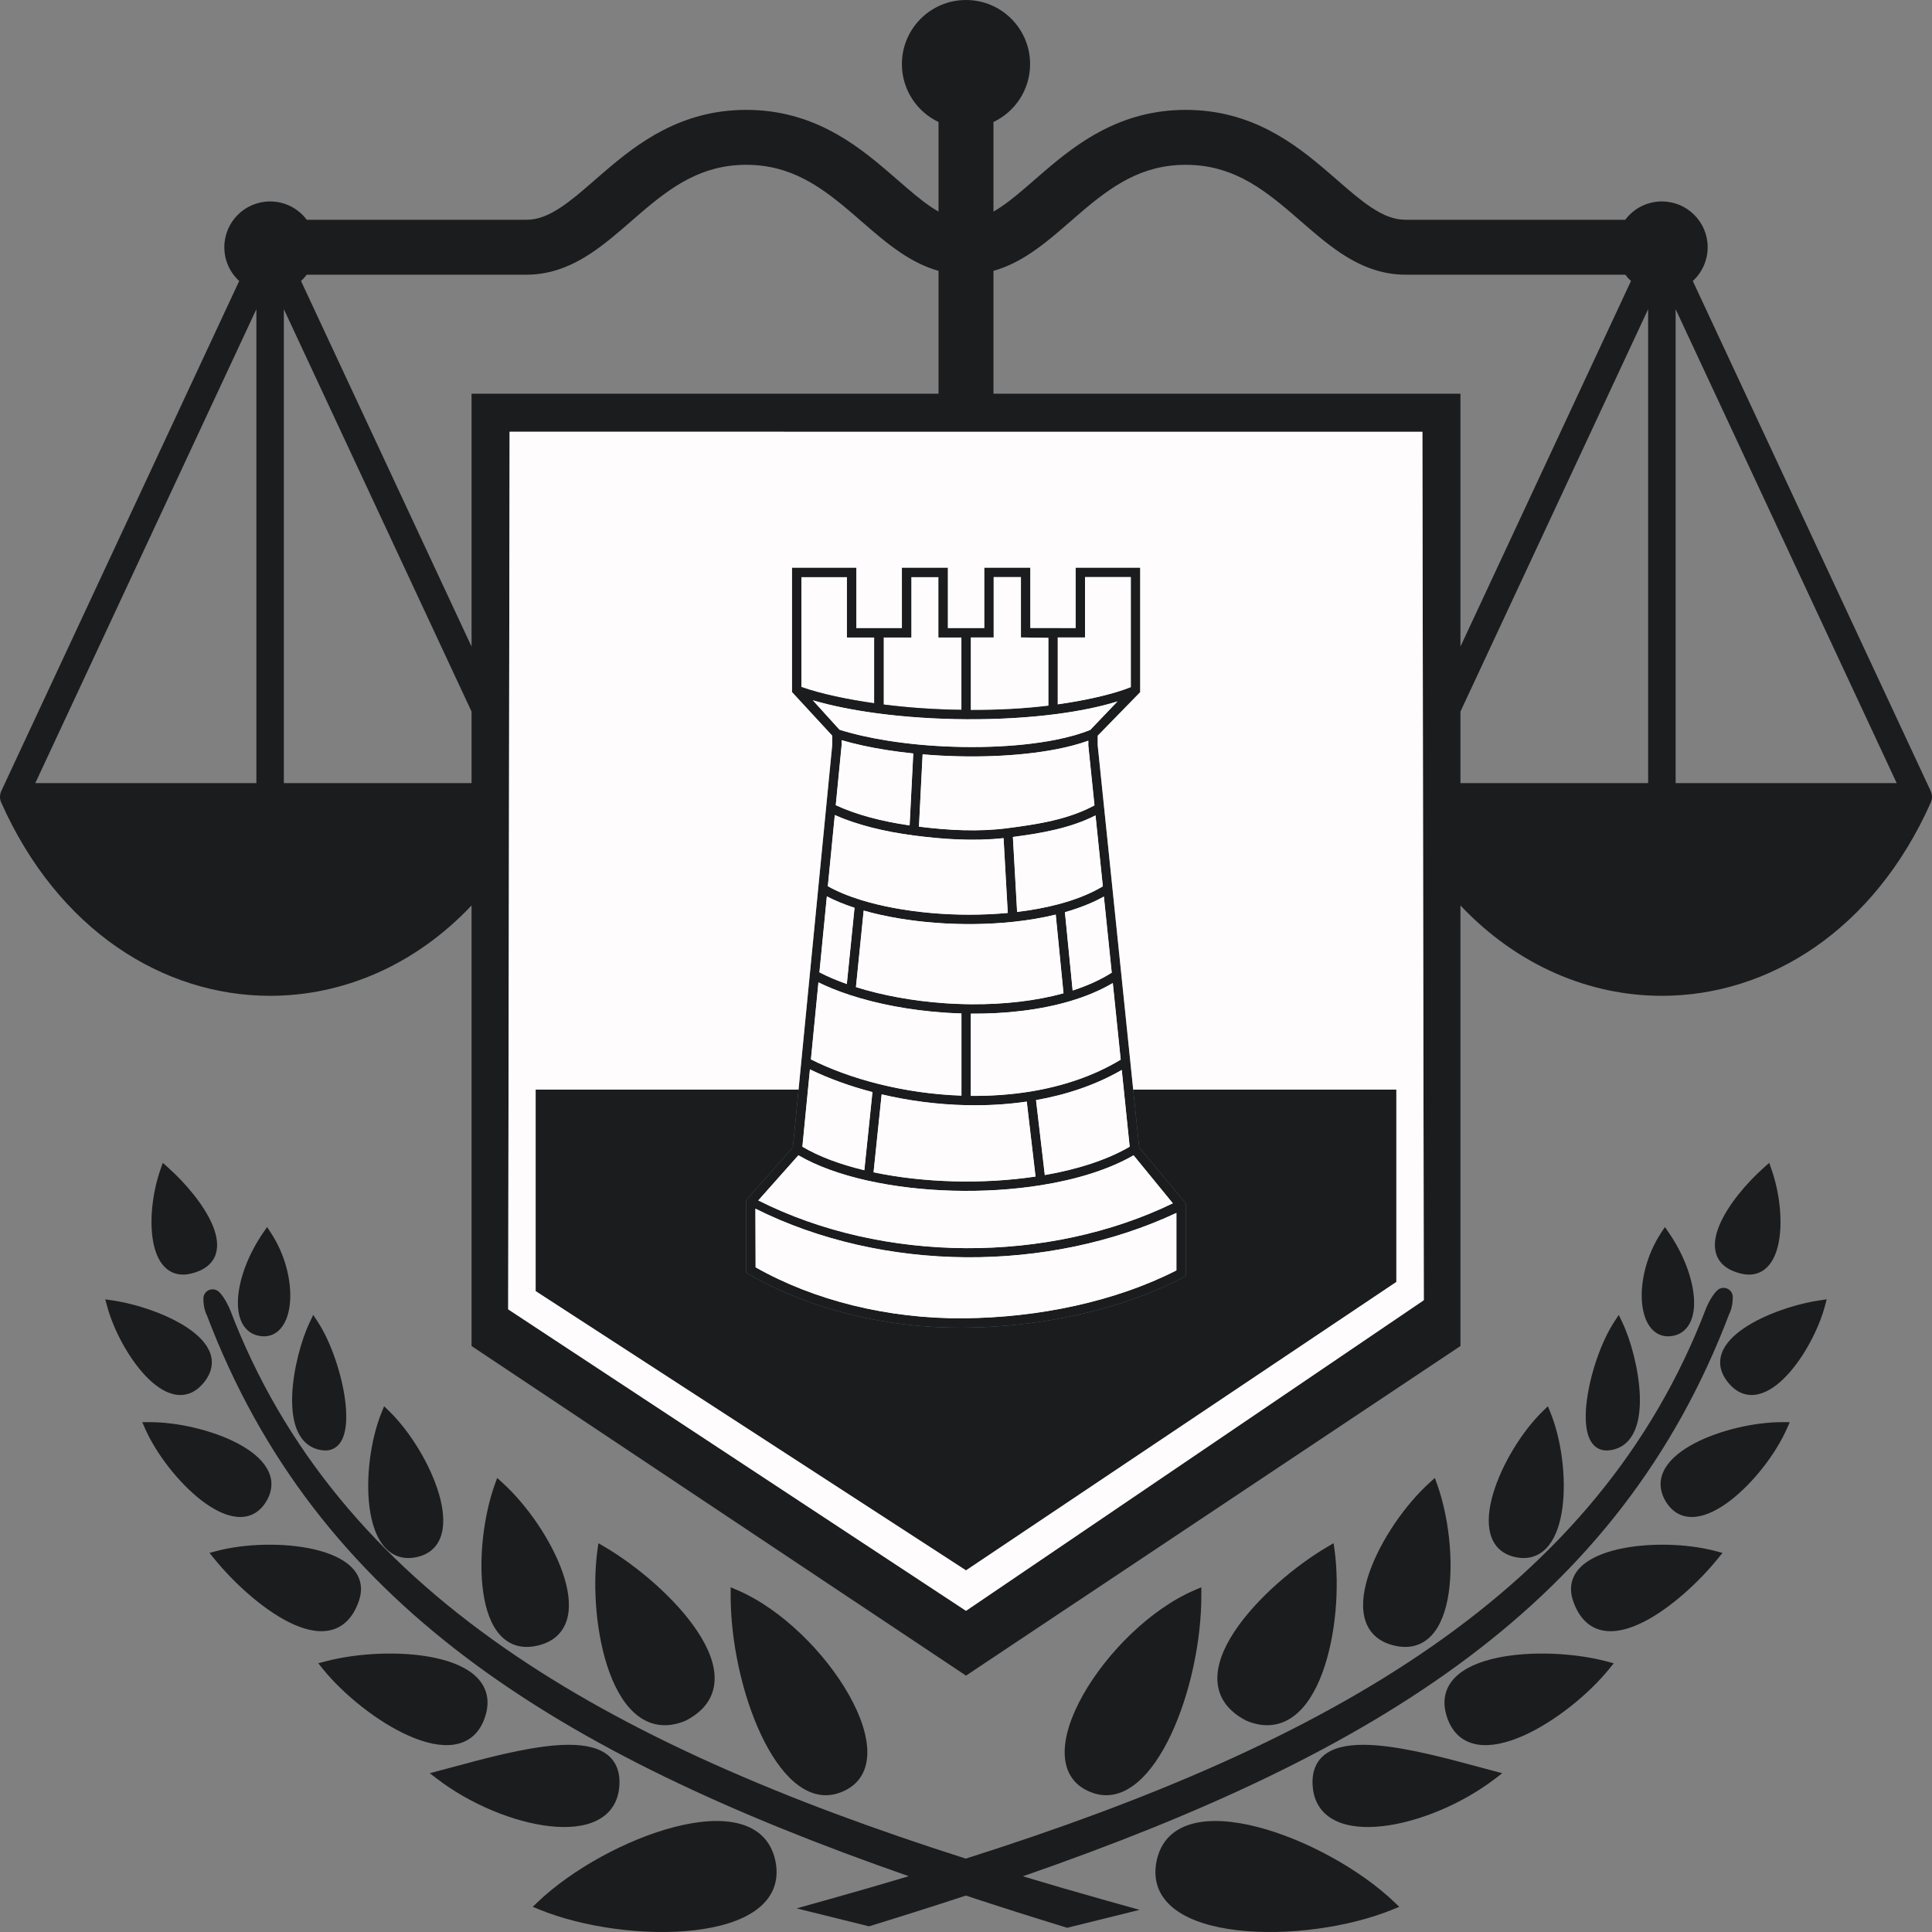 <svg width="134" height="134" viewBox="0 0 134 134" fill="none" xmlns="http://www.w3.org/2000/svg">
<rect x="0" y="0" width="134" height="134" fill="#808080" stroke="none"/>
<path fill-rule="evenodd" clip-rule="evenodd" d="M118.441 17.147C118.441 15.393 117.019 13.972 115.265 13.972C114.227 13.972 113.304 14.47 112.725 15.242H97.483C96.725 15.242 95.981 14.967 95.087 14.371C94.343 13.875 93.631 13.257 92.78 12.517C92.55 12.317 92.309 12.108 92.055 11.89C89.775 9.936 86.78 7.621 82.242 7.621C77.704 7.621 74.708 9.936 72.428 11.89C72.174 12.108 71.933 12.317 71.703 12.517C70.852 13.257 70.14 13.875 69.396 14.371C69.228 14.483 69.064 14.584 68.905 14.674V8.463C70.407 7.75 71.445 6.219 71.445 4.446C71.445 1.99 69.455 0 67 0C64.545 0 62.554 1.99 62.554 4.446C62.554 6.219 63.593 7.75 65.095 8.463V14.674C64.936 14.585 64.772 14.483 64.603 14.371C63.859 13.875 63.148 13.257 62.297 12.517C62.066 12.317 61.826 12.108 61.572 11.89C59.291 9.936 56.296 7.621 51.758 7.621C47.22 7.621 44.225 9.936 41.945 11.89C41.691 12.107 41.451 12.316 41.221 12.515L41.22 12.517L41.22 12.517C40.369 13.257 39.657 13.875 38.913 14.371C38.019 14.967 37.275 15.242 36.517 15.242H21.275C20.696 14.47 19.773 13.972 18.735 13.972C16.981 13.972 15.559 15.393 15.559 17.147C15.559 18.074 15.957 18.909 16.591 19.489L0.089 54.866C-0.027 55.116 -0.03 55.404 0.082 55.656C4.027 64.524 11.33 69.068 18.735 69.068C23.783 69.068 28.784 66.956 32.706 62.801V93.357L67 116.219L101.294 93.357V62.801C105.216 66.956 110.217 69.068 115.265 69.068C122.67 69.068 129.973 64.524 133.918 55.656C134.03 55.404 134.027 55.116 133.911 54.866L117.409 19.489C118.043 18.909 118.441 18.074 118.441 17.147ZM36.517 19.052C38.298 19.052 39.777 18.374 41.026 17.541C41.994 16.896 42.944 16.069 43.816 15.31L43.817 15.31C44.024 15.129 44.227 14.953 44.425 14.783C46.59 12.927 48.675 11.431 51.758 11.431C54.841 11.431 56.926 12.927 59.092 14.783C59.29 14.953 59.493 15.129 59.7 15.31C60.572 16.069 61.522 16.896 62.49 17.541C63.264 18.058 64.127 18.514 65.095 18.787V27.308H32.706V44.846L20.878 19.489C21.024 19.356 21.157 19.21 21.275 19.052H36.517ZM92.973 17.541C94.222 18.374 95.702 19.052 97.483 19.052H112.725C112.843 19.21 112.976 19.356 113.122 19.489L101.294 44.846V27.308H68.905V18.787C69.873 18.514 70.736 18.058 71.51 17.541C72.478 16.896 73.427 16.069 74.3 15.31C74.507 15.129 74.71 14.953 74.908 14.783C77.073 12.927 79.159 11.431 82.242 11.431C85.324 11.431 87.41 12.927 89.575 14.783C89.773 14.953 89.976 15.129 90.184 15.31C91.056 16.069 92.006 16.896 92.973 17.541ZM116.218 54.316V21.443L131.552 54.316H116.218ZM19.687 54.316V21.443L32.706 49.353V54.316H19.687ZM17.782 21.443V54.316H2.448L17.782 21.443ZM67 111.724L98.753 90.179L98.656 29.947L35.344 29.946L35.246 90.814L67 111.724ZM114.313 54.316V21.443L101.294 49.353V54.316H114.313Z" fill="#1B1C1E"/>
<path d="M73.364 48.852V44.212H75.256V40.026H78.431V47.658C77.142 48.173 75.22 48.589 73.364 48.852Z" fill="#FEFCFD"/>
<path d="M77.507 48.65L75.622 50.622C74.942 50.902 74.118 51.134 73.188 51.317C70.495 51.847 66.984 51.95 63.714 51.641C62.99 51.572 62.279 51.484 61.592 51.375C60.369 51.182 59.226 50.927 58.226 50.612L56.376 48.571C57.689 48.955 59.203 49.256 60.822 49.472C62.78 49.734 64.898 49.873 67.007 49.886C69.169 49.9 71.325 49.78 73.292 49.522C74.837 49.319 76.273 49.031 77.507 48.65Z" fill="#FEFCFD"/>
<path d="M63.736 57.336L63.99 52.319C67.21 52.595 70.639 52.482 73.312 51.956C74.107 51.8 74.841 51.606 75.485 51.372V51.714L75.912 55.858C74.084 56.849 71.978 57.169 69.869 57.443C67.856 57.704 65.775 57.589 63.736 57.336Z" fill="#FEFCFD"/>
<path d="M63.09 57.25C61.131 56.969 59.341 56.491 57.966 55.844L58.37 51.713V51.336C59.321 51.615 60.378 51.843 61.491 52.018C62.094 52.113 62.714 52.193 63.344 52.258L63.09 57.25Z" fill="#FEFCFD"/>
<path d="M59.715 62.421C58.835 62.149 58.057 61.828 57.416 61.466L57.899 56.529C59.406 57.202 61.315 57.677 63.355 57.943C65.399 58.21 67.525 58.356 69.606 58.13L69.898 63.32C66.393 63.649 62.558 63.3 59.715 62.421Z" fill="#FEFCFD"/>
<path d="M70.251 58.049C72.175 57.794 74.186 57.467 75.984 56.555L76.491 61.473C75.64 61.988 74.597 62.4 73.427 62.711C72.526 62.951 71.554 63.13 70.544 63.251L70.251 58.049Z" fill="#FEFCFD"/>
<path d="M59.366 68.463L59.902 63.155C62.88 64.004 66.763 64.308 70.273 63.936C71.296 63.828 72.291 63.662 73.225 63.434L73.763 68.891C71.836 69.426 69.636 69.667 67.411 69.654C67.278 69.653 67.145 69.651 67.012 69.648L66.945 69.647C66.54 69.638 66.134 69.621 65.729 69.596C65.709 69.594 65.689 69.593 65.669 69.592C65.621 69.589 65.574 69.586 65.527 69.582C63.337 69.43 61.203 69.042 59.366 68.463Z" fill="#FEFCFD"/>
<path d="M73.86 63.267C74.854 62.985 75.771 62.626 76.564 62.182L77.109 67.462C76.321 67.964 75.405 68.375 74.396 68.701L73.86 63.267Z" fill="#FEFCFD"/>
<path d="M58.735 68.252C58.045 68.008 57.406 67.737 56.833 67.44L57.348 62.169C57.917 62.467 58.565 62.732 59.27 62.962L58.735 68.252Z" fill="#FEFCFD"/>
<path d="M60.943 75.183C59.216 74.751 57.616 74.167 56.243 73.477L56.765 68.134C57.419 68.457 58.142 68.746 58.916 69.001C60.865 69.644 63.147 70.07 65.482 70.231C65.551 70.236 65.62 70.241 65.689 70.245C66.02 70.266 66.353 70.281 66.685 70.291V75.992C64.711 75.923 62.758 75.637 60.943 75.183Z" fill="#FEFCFD"/>
<path d="M74.204 69.441C75.291 69.12 76.299 68.703 77.183 68.18L77.731 73.496C75.86 74.63 73.706 75.344 71.447 75.71C70.098 75.928 68.714 76.022 67.334 76.007V70.304C69.731 70.324 72.121 70.056 74.204 69.441Z" fill="#FEFCFD"/>
<path d="M60.587 81.308L61.149 75.902C63.008 76.341 64.997 76.607 67.002 76.652C68.41 76.684 69.828 76.607 71.215 76.404L71.824 81.604C68.149 82.154 64.031 82.035 60.587 81.308Z" fill="#FEFCFD"/>
<path d="M59.95 81.165C58.276 80.764 56.8 80.216 55.651 79.534L56.175 74.169C57.47 74.799 58.94 75.334 60.513 75.744L59.95 81.165Z" fill="#FEFCFD"/>
<path d="M71.856 76.301C73.968 75.929 75.999 75.253 77.804 74.208L78.353 79.533C76.781 80.452 74.731 81.106 72.465 81.5L71.856 76.301Z" fill="#FEFCFD"/>
<path d="M72.234 82.198C74.652 81.809 76.889 81.129 78.623 80.129L81.347 83.46C72.716 87.641 61.284 87.641 52.591 83.259L55.376 80.127C56.675 80.887 58.329 81.472 60.164 81.882C63.842 82.703 68.304 82.831 72.234 82.198Z" fill="#FEFCFD"/>
<path d="M52.393 83.83C61.284 88.276 72.716 88.276 81.594 84.126V88.112C77.391 90.26 72.051 91.395 66.812 91.434C61.569 91.474 56.454 90.192 52.407 87.899L52.393 83.83Z" fill="#FEFCFD"/>
<path d="M37.151 89.549L67 108.918L96.848 88.914V75.574H78.597L79.01 79.576L82.242 83.46V88.508L82.067 88.599C77.731 90.86 72.213 92.045 66.817 92.085C61.421 92.125 56.116 90.799 51.92 88.37L51.758 88.276V87.816V83.233L54.995 79.573L55.386 75.574H37.151V89.549Z" fill="#1B1C1E"/>
<path d="M55.582 47.648V40.026H58.744V44.212H60.636V48.776C58.777 48.51 56.945 48.132 55.582 47.648Z" fill="#FEFCFD"/>
<path d="M66.685 49.233C64.81 49.209 63.033 49.085 61.284 48.864V44.212H63.203V40.026H65.095V44.212H66.685V49.233Z" fill="#FEFCFD"/>
<path fill-rule="evenodd" clip-rule="evenodd" d="M51.758 83.233V87.816V88.276L51.92 88.37C56.116 90.799 61.421 92.125 66.817 92.085C72.213 92.045 77.731 90.86 82.067 88.599L82.242 88.508V83.46L79.01 79.576L78.597 75.574L76.133 51.68V51.027L79.08 48.007V39.375H74.607V43.561L71.459 43.56V39.374L68.27 39.375V43.561H65.743V39.375H62.554V43.561H59.393V39.375H54.934V48.002L57.721 51.022V51.681L55.386 75.574L54.995 79.573L51.758 83.233ZM57.966 55.844C59.341 56.491 61.131 56.969 63.09 57.25L63.344 52.258C62.714 52.193 62.094 52.113 61.491 52.018C60.378 51.843 59.321 51.615 58.37 51.336V51.713L57.966 55.844ZM63.99 52.319L63.736 57.336C65.775 57.589 67.856 57.704 69.869 57.443C71.978 57.169 74.084 56.849 75.912 55.858L75.485 51.714V51.372C74.841 51.606 74.107 51.8 73.312 51.956C70.639 52.482 67.21 52.595 63.99 52.319ZM75.622 50.622L77.507 48.65C76.273 49.031 74.837 49.319 73.292 49.522C71.325 49.78 69.169 49.9 67.007 49.886C64.898 49.873 62.78 49.734 60.822 49.472C59.203 49.256 57.689 48.955 56.376 48.571L58.226 50.612C59.226 50.927 60.369 51.182 61.592 51.375C62.279 51.484 62.99 51.572 63.714 51.641C66.984 51.95 70.495 51.847 73.188 51.317C74.118 51.134 74.942 50.902 75.622 50.622ZM55.582 40.026V47.648C56.945 48.132 58.777 48.51 60.636 48.776V44.212H58.744V40.026H55.582ZM61.284 48.864C63.033 49.085 64.81 49.209 66.685 49.233V44.212H65.095V40.026H63.203V44.212H61.284V48.864ZM67.334 44.212V49.236C69.258 49.236 70.956 49.155 72.716 48.938V44.237L70.81 44.211V40.025L68.919 40.026V44.212H67.334ZM73.364 44.212V48.852C75.22 48.589 77.142 48.173 78.431 47.658V40.026H75.256V44.212H73.364ZM75.984 56.555C74.186 57.467 72.175 57.794 70.251 58.049L70.544 63.251C71.554 63.13 72.526 62.951 73.427 62.711C74.597 62.4 75.64 61.988 76.491 61.473L75.984 56.555ZM76.564 62.182C75.771 62.626 74.854 62.985 73.86 63.267L74.396 68.701C75.405 68.375 76.321 67.964 77.109 67.462L76.564 62.182ZM77.183 68.18C76.299 68.703 75.291 69.12 74.204 69.441C72.121 70.056 69.731 70.324 67.334 70.304V76.007C68.714 76.022 70.098 75.928 71.447 75.71C73.706 75.344 75.86 74.63 77.731 73.496L77.183 68.18ZM77.804 74.208C75.999 75.253 73.968 75.929 71.856 76.301L72.465 81.5C74.731 81.106 76.781 80.452 78.353 79.533L77.804 74.208ZM78.623 80.129C76.889 81.129 74.652 81.809 72.234 82.198C68.304 82.831 63.842 82.703 60.164 81.882C58.329 81.472 56.675 80.887 55.376 80.127L52.591 83.259C61.284 87.641 72.716 87.641 81.347 83.46L78.623 80.129ZM81.594 84.126C72.716 88.276 61.284 88.276 52.393 83.83L52.407 87.899C56.454 90.192 61.569 91.474 66.812 91.434C72.051 91.395 77.391 90.26 81.594 88.112V84.126ZM55.651 79.534C56.8 80.216 58.276 80.764 59.95 81.165L60.513 75.744C58.94 75.334 57.47 74.799 56.175 74.169L55.651 79.534ZM56.243 73.477C57.616 74.167 59.216 74.751 60.943 75.183C62.758 75.637 64.711 75.923 66.685 75.992V70.291C66.353 70.281 66.02 70.266 65.689 70.245C65.62 70.241 65.551 70.236 65.482 70.231C63.147 70.07 60.865 69.644 58.916 69.001C58.142 68.746 57.419 68.457 56.765 68.134L56.243 73.477ZM56.833 67.44C57.406 67.737 58.045 68.008 58.735 68.252L59.27 62.962C58.565 62.732 57.917 62.467 57.348 62.169L56.833 67.44ZM57.416 61.466C58.057 61.828 58.835 62.149 59.715 62.421C62.558 63.3 66.393 63.649 69.898 63.32L69.606 58.13C67.525 58.356 65.399 58.21 63.355 57.943C61.315 57.677 59.406 57.202 57.899 56.529L57.416 61.466ZM59.902 63.155L59.366 68.463C61.203 69.042 63.337 69.43 65.527 69.582C65.574 69.586 65.621 69.589 65.669 69.592C65.689 69.593 65.709 69.594 65.729 69.596C66.134 69.621 66.54 69.638 66.945 69.647L67.012 69.648C67.145 69.651 67.278 69.653 67.411 69.654C69.636 69.667 71.836 69.426 73.763 68.891L73.225 63.434C72.291 63.662 71.296 63.828 70.273 63.936C66.763 64.308 62.88 64.004 59.902 63.155ZM61.149 75.902L60.587 81.308C64.031 82.035 68.149 82.154 71.824 81.604L71.215 76.404C69.828 76.607 68.41 76.684 67.002 76.652C64.997 76.607 63.008 76.341 61.149 75.902Z" fill="#1B1C1E"/>
<path fill-rule="evenodd" clip-rule="evenodd" d="M57.966 55.844C59.341 56.491 61.131 56.969 63.09 57.25L63.344 52.258C62.714 52.193 62.094 52.113 61.491 52.018C60.378 51.843 59.321 51.615 58.37 51.336V51.713L57.966 55.844ZM63.99 52.319L63.736 57.336C65.775 57.589 67.856 57.704 69.869 57.443C71.978 57.169 74.084 56.849 75.912 55.858L75.485 51.714V51.372C74.841 51.606 74.107 51.8 73.312 51.956C70.639 52.482 67.21 52.595 63.99 52.319ZM75.622 50.622L77.507 48.65C76.273 49.031 74.837 49.319 73.292 49.522C71.325 49.78 69.169 49.9 67.007 49.886C64.898 49.873 62.78 49.734 60.822 49.472C59.203 49.256 57.689 48.955 56.376 48.571L58.226 50.612C59.226 50.927 60.369 51.182 61.592 51.375C62.279 51.484 62.99 51.572 63.714 51.641C66.984 51.95 70.495 51.847 73.188 51.317C74.118 51.134 74.942 50.902 75.622 50.622ZM73.364 44.212V48.852C75.22 48.589 77.142 48.173 78.431 47.658V40.026H75.256V44.212H73.364ZM75.984 56.555C74.186 57.467 72.175 57.794 70.251 58.049L70.544 63.251C71.554 63.13 72.526 62.951 73.427 62.711C74.597 62.4 75.64 61.988 76.491 61.473L75.984 56.555ZM76.564 62.182C75.771 62.626 74.854 62.985 73.86 63.267L74.396 68.701C75.405 68.375 76.321 67.964 77.109 67.462L76.564 62.182ZM77.183 68.18C76.299 68.703 75.291 69.12 74.204 69.441C72.121 70.056 69.731 70.324 67.334 70.304V76.007C68.714 76.022 70.098 75.928 71.447 75.71C73.706 75.344 75.86 74.63 77.731 73.496L77.183 68.18ZM77.804 74.208C75.999 75.253 73.968 75.929 71.856 76.301L72.465 81.5C74.731 81.106 76.781 80.452 78.353 79.533L77.804 74.208ZM78.623 80.129C76.889 81.129 74.652 81.809 72.234 82.198C68.304 82.831 63.842 82.703 60.164 81.882C58.329 81.472 56.675 80.887 55.376 80.127L52.591 83.259C61.284 87.641 72.716 87.641 81.347 83.46L78.623 80.129ZM81.594 84.126C72.716 88.276 61.284 88.276 52.393 83.83L52.407 87.899C56.454 90.192 61.569 91.474 66.812 91.434C72.051 91.395 77.391 90.26 81.594 88.112V84.126ZM55.651 79.534C56.8 80.216 58.276 80.764 59.95 81.165L60.513 75.744C58.94 75.334 57.47 74.799 56.175 74.169L55.651 79.534ZM56.243 73.477C57.616 74.167 59.216 74.751 60.943 75.183C62.758 75.637 64.711 75.923 66.685 75.992V70.291C66.353 70.281 66.02 70.266 65.689 70.245C65.62 70.241 65.551 70.236 65.482 70.231C63.147 70.07 60.865 69.644 58.916 69.001C58.142 68.746 57.419 68.457 56.765 68.134L56.243 73.477ZM56.833 67.44C57.406 67.737 58.045 68.008 58.735 68.252L59.27 62.962C58.565 62.732 57.917 62.467 57.348 62.169L56.833 67.44ZM57.416 61.466C58.057 61.828 58.835 62.149 59.715 62.421C62.558 63.3 66.393 63.649 69.898 63.32L69.606 58.13C67.525 58.356 65.399 58.21 63.355 57.943C61.315 57.677 59.406 57.202 57.899 56.529L57.416 61.466ZM59.902 63.155L59.366 68.463C61.203 69.042 63.337 69.43 65.527 69.582C65.574 69.586 65.621 69.589 65.669 69.592C65.689 69.593 65.709 69.594 65.729 69.596C66.134 69.621 66.54 69.638 66.945 69.647L67.012 69.648C67.145 69.651 67.278 69.653 67.411 69.654C69.636 69.667 71.836 69.426 73.763 68.891L73.225 63.434C72.291 63.662 71.296 63.828 70.273 63.936C66.763 64.308 62.88 64.004 59.902 63.155ZM61.149 75.902L60.587 81.308C64.031 82.035 68.149 82.154 71.824 81.604L71.215 76.404C69.828 76.607 68.41 76.684 67.002 76.652C64.997 76.607 63.008 76.341 61.149 75.902Z" fill="#FEFCFD"/>
<path fill-rule="evenodd" clip-rule="evenodd" d="M67 111.724L98.753 90.179L98.656 29.947L35.344 29.946L35.246 90.814L67 111.724ZM67 108.918L37.151 89.549V75.574H55.386L57.721 51.681V51.022L54.934 48.002V39.375H59.393V43.561H62.554V39.375H65.743V43.561H68.27V39.375L71.459 39.374V43.56L74.607 43.561V39.375H79.08V48.007L76.133 51.027V51.68L78.597 75.574H96.848V88.914L67 108.918Z" fill="#FEFCFD"/>
<path d="M67.334 49.236V44.212H68.919V40.026L70.81 40.025V44.211L72.716 44.237V48.938C70.956 49.155 69.258 49.236 67.334 49.236Z" fill="#FEFCFD"/>
<path fill-rule="evenodd" clip-rule="evenodd" d="M11.291 80.654L11.647 80.971C12.865 82.054 14.168 83.589 14.747 84.985C15.036 85.68 15.166 86.393 14.955 87.01C14.734 87.651 14.176 88.103 13.286 88.327C12.52 88.519 11.891 88.344 11.429 87.884C10.988 87.445 10.735 86.779 10.609 86.045C10.357 84.57 10.591 82.644 11.133 81.102L11.291 80.654ZM18.525 85.104L18.786 85.501C19.795 87.037 20.215 88.836 20.121 90.237C20.073 90.936 19.896 91.567 19.567 92.017C19.228 92.483 18.726 92.748 18.102 92.674C17.494 92.602 17.056 92.268 16.796 91.772C16.544 91.29 16.465 90.67 16.513 90C16.61 88.655 17.226 86.989 18.256 85.495L18.525 85.104ZM7.303 90.12L7.782 90.19C9.418 90.43 11.569 91.126 13.024 92.108C13.748 92.596 14.344 93.185 14.582 93.863C14.832 94.576 14.666 95.321 14.011 96.038C13.72 96.356 13.397 96.568 13.048 96.675C12.698 96.782 12.342 96.777 11.994 96.688C11.308 96.514 10.644 96.015 10.052 95.382C8.865 94.112 7.85 92.168 7.427 90.584L7.303 90.12ZM21.725 91.199L22.037 91.674C22.948 93.066 23.703 95.289 23.939 97.133C24.057 98.051 24.052 98.917 23.845 99.551C23.74 99.871 23.575 100.158 23.323 100.353C23.063 100.554 22.741 100.634 22.38 100.591C21.522 100.489 20.964 99.979 20.642 99.274C20.329 98.587 20.234 97.708 20.265 96.801C20.328 94.985 20.904 92.921 21.481 91.711L21.725 91.199ZM26.64 97.532L26.982 97.864C28.438 99.282 29.833 101.556 30.433 103.577C30.733 104.585 30.846 105.57 30.635 106.368C30.528 106.773 30.336 107.135 30.037 107.422C29.738 107.71 29.348 107.907 28.869 108.005C28.391 108.102 27.953 108.074 27.562 107.928C27.172 107.782 26.849 107.526 26.586 107.198C26.067 106.549 25.769 105.602 25.632 104.561C25.356 102.474 25.707 99.843 26.463 97.972L26.64 97.532ZM18.503 101.827C18.921 102.533 18.959 103.332 18.457 104.152C18.211 104.554 17.905 104.844 17.545 105.019C17.185 105.194 16.794 105.244 16.394 105.202C15.607 105.119 14.765 104.674 13.97 104.062C12.375 102.832 10.823 100.812 10.061 99.08L9.867 98.639L10.352 98.637C12.269 98.631 14.719 99.182 16.479 100.109C17.357 100.571 18.1 101.146 18.503 101.827ZM34.482 102.508L34.836 102.828C36.53 104.356 38.233 106.811 39.014 109.038C39.404 110.148 39.578 111.242 39.37 112.149C39.156 113.085 38.539 113.796 37.436 114.098C36.862 114.256 36.339 114.268 35.872 114.143C35.403 114.017 35.011 113.758 34.689 113.406C34.055 112.711 33.693 111.65 33.52 110.471C33.172 108.107 33.557 105.081 34.321 102.955L34.482 102.508ZM41.504 107.033L41.917 107.275C44.179 108.602 46.872 110.876 48.38 113.16C49.133 114.299 49.618 115.482 49.562 116.574C49.505 117.698 48.879 118.664 47.557 119.342L47.546 119.348L47.534 119.353C46.276 119.875 45.179 119.701 44.283 119.037C43.41 118.39 42.755 117.299 42.285 116.031C41.343 113.489 41.085 110.077 41.439 107.505L41.504 107.033ZM24.983 109.741C25.08 110.149 25.048 110.591 24.884 111.061C24.47 112.242 23.765 112.894 22.86 113.081C21.987 113.261 21.001 112.991 20.041 112.512C18.114 111.549 16.092 109.641 14.837 108.084L14.532 107.706L15.003 107.581C16.978 107.054 19.701 106.975 21.795 107.461C22.839 107.704 23.769 108.096 24.365 108.683C24.666 108.981 24.886 109.333 24.983 109.741ZM50.679 110.092L51.121 110.28C54.202 111.59 57.235 114.638 58.879 117.55C59.701 119.005 60.2 120.466 60.154 121.69C60.131 122.307 59.969 122.876 59.627 123.347C59.284 123.821 58.777 124.173 58.106 124.384C57.023 124.724 55.998 124.372 55.105 123.616C54.219 122.866 53.435 121.697 52.783 120.314C51.479 117.547 50.662 113.825 50.677 110.57L50.679 110.092ZM33.758 117.562C33.86 118.031 33.822 118.547 33.636 119.104C33.449 119.661 33.169 120.098 32.803 120.415C32.437 120.733 32.001 120.918 31.525 120.996C30.586 121.149 29.484 120.886 28.384 120.403C26.177 119.434 23.805 117.507 22.379 115.74L22.075 115.362L22.546 115.237C24.759 114.647 27.831 114.481 30.193 114.99C31.369 115.243 32.416 115.674 33.079 116.346C33.416 116.687 33.655 117.091 33.758 117.562ZM42.675 122.348C42.898 122.754 42.993 123.245 42.96 123.819C42.894 124.991 42.322 125.796 41.423 126.253C40.547 126.698 39.389 126.8 38.139 126.662C35.635 126.386 32.608 125.13 30.316 123.377L29.807 122.987L30.428 122.822C30.711 122.746 31.002 122.668 31.299 122.588C33.622 121.961 36.331 121.231 38.523 121.056C39.754 120.957 40.881 121.027 41.697 121.435C42.113 121.642 42.452 121.94 42.675 122.348ZM52.917 127.391C53.353 127.833 53.652 128.409 53.791 129.122C53.929 129.836 53.866 130.479 53.625 131.048C53.384 131.614 52.973 132.086 52.447 132.471C51.402 133.235 49.873 133.681 48.165 133.878C44.744 134.273 40.445 133.688 37.4 132.437L36.95 132.252L37.301 131.917C39.667 129.661 43.449 127.575 46.78 126.716C48.443 126.287 50.033 126.154 51.29 126.491C51.924 126.66 52.481 126.951 52.917 127.391Z" fill="#1B1C1E"/>
<path fill-rule="evenodd" clip-rule="evenodd" d="M122.353 80.971L122.709 80.654L122.867 81.102C123.409 82.644 123.644 84.57 123.391 86.045C123.265 86.779 123.012 87.445 122.571 87.884C122.109 88.344 121.48 88.519 120.715 88.327C119.824 88.103 119.266 87.651 119.045 87.01C118.834 86.393 118.964 85.68 119.253 84.985C119.832 83.589 121.135 82.054 122.353 80.971ZM115.214 85.501L115.475 85.104L115.744 85.495C116.774 86.989 117.39 88.655 117.487 90C117.535 90.67 117.456 91.29 117.204 91.772C116.944 92.268 116.506 92.602 115.898 92.674C115.274 92.748 114.772 92.483 114.432 92.017C114.104 91.567 113.927 90.936 113.879 90.237C113.785 88.836 114.205 87.037 115.214 85.501ZM126.218 90.19L126.697 90.12L126.573 90.584C126.15 92.168 125.135 94.112 123.948 95.382C123.356 96.015 122.692 96.514 122.006 96.688C121.658 96.777 121.301 96.782 120.952 96.675C120.603 96.568 120.28 96.356 119.989 96.038C119.334 95.321 119.168 94.576 119.418 93.863C119.656 93.185 120.252 92.596 120.976 92.108C122.431 91.126 124.582 90.43 126.218 90.19ZM107.018 97.864L107.359 97.532L107.537 97.972C108.293 99.843 108.644 102.474 108.368 104.561C108.231 105.602 107.933 106.549 107.414 107.198C107.151 107.526 106.827 107.782 106.437 107.928C106.047 108.074 105.609 108.102 105.131 108.005C104.652 107.907 104.262 107.71 103.963 107.422C103.664 107.135 103.472 106.773 103.365 106.368C103.154 105.57 103.267 104.585 103.567 103.577C104.167 101.556 105.562 99.282 107.018 97.864ZM115.543 104.152C115.042 103.332 115.079 102.533 115.497 101.827C115.9 101.146 116.643 100.571 117.521 100.109C119.281 99.182 121.731 98.631 123.648 98.637L124.133 98.639L123.939 99.08C123.177 100.812 121.625 102.832 120.03 104.062C119.234 104.674 118.393 105.119 117.606 105.202C117.206 105.244 116.815 105.194 116.455 105.019C116.095 104.844 115.789 104.554 115.543 104.152ZM99.164 102.828L99.518 102.508L99.679 102.955C100.443 105.081 100.828 108.107 100.48 110.471C100.307 111.65 99.945 112.711 99.311 113.406C98.99 113.758 98.597 114.017 98.128 114.143C97.661 114.268 97.138 114.256 96.564 114.098C95.461 113.796 94.844 113.085 94.629 112.149C94.422 111.242 94.596 110.148 94.986 109.038C95.767 106.811 97.47 104.356 99.164 102.828ZM92.083 107.275L92.496 107.033L92.561 107.505C92.915 110.077 92.657 113.489 91.715 116.031C91.245 117.299 90.59 118.39 89.717 119.037C88.821 119.701 87.724 119.875 86.466 119.353L86.454 119.348L86.443 119.342C85.121 118.664 84.496 117.698 84.438 116.574C84.382 115.482 84.867 114.299 85.62 113.16C87.128 110.876 89.82 108.602 92.083 107.275ZM109.116 111.061C108.952 110.591 108.92 110.149 109.017 109.741C109.114 109.333 109.334 108.981 109.635 108.683C110.231 108.096 111.161 107.704 112.205 107.461C114.299 106.975 117.022 107.054 118.997 107.581L119.468 107.706L119.163 108.084C117.908 109.641 115.886 111.549 113.959 112.512C112.999 112.991 112.013 113.261 111.139 113.081C110.235 112.894 109.53 112.242 109.116 111.061ZM82.879 110.28L83.321 110.092L83.323 110.57C83.338 113.825 82.521 117.547 81.217 120.314C80.565 121.697 79.781 122.866 78.895 123.616C78.002 124.372 76.977 124.724 75.894 124.384C75.223 124.173 74.716 123.821 74.373 123.347C74.031 122.876 73.869 122.307 73.846 121.69C73.8 120.466 74.299 119.005 75.121 117.55C76.765 114.638 79.798 111.59 82.879 110.28ZM100.364 119.104C100.178 118.547 100.14 118.031 100.242 117.562C100.345 117.091 100.584 116.687 100.921 116.346C101.585 115.674 102.63 115.243 103.807 114.99C106.168 114.481 109.241 114.647 111.455 115.237L111.925 115.362L111.621 115.74C110.195 117.507 107.823 119.434 105.616 120.403C104.516 120.886 103.414 121.149 102.475 120.996C101.999 120.918 101.563 120.733 101.197 120.415C100.831 120.098 100.551 119.661 100.364 119.104ZM91.04 123.819C91.007 123.245 91.102 122.754 91.325 122.348C91.548 121.94 91.887 121.642 92.303 121.435C93.119 121.027 94.246 120.957 95.478 121.056C97.669 121.231 100.378 121.961 102.701 122.588C102.998 122.668 103.289 122.746 103.572 122.822L104.193 122.987L103.684 123.377C101.392 125.13 98.365 126.386 95.861 126.662C94.611 126.8 93.453 126.698 92.577 126.253C91.678 125.796 91.106 124.991 91.04 123.819ZM80.209 129.122C80.348 128.409 80.647 127.833 81.083 127.391C81.519 126.951 82.076 126.66 82.71 126.491C83.967 126.154 85.557 126.287 87.22 126.716C90.551 127.575 94.333 129.661 96.699 131.917L97.05 132.252L96.6 132.437C93.555 133.688 89.256 134.273 85.835 133.878C84.127 133.681 82.598 133.235 81.553 132.471C81.027 132.086 80.616 131.614 80.375 131.048C80.134 130.479 80.071 129.836 80.209 129.122Z" fill="#1B1C1E"/>
<path fill-rule="evenodd" clip-rule="evenodd" d="M111.964 91.674L112.275 91.199L112.519 91.711C113.096 92.921 113.672 94.985 113.735 96.801C113.766 97.708 113.671 98.587 113.357 99.274C113.036 99.979 112.478 100.489 111.621 100.591C111.259 100.634 110.937 100.554 110.677 100.353C110.425 100.158 110.26 99.871 110.155 99.551C109.948 98.917 109.943 98.051 110.061 97.133C110.298 95.289 111.052 93.066 111.964 91.674Z" fill="#1B1C1E"/>
<path d="M119.104 89.498C119.288 89.324 119.558 89.275 119.792 89.373C120.025 89.471 120.178 89.698 120.181 89.95C120.184 90.32 120.126 90.613 120.061 90.824C120.028 90.93 119.993 91.014 119.964 91.077C119.954 91.097 119.945 91.115 119.937 91.132C112.311 111.216 95.626 121.564 70.944 130.137C72.84 130.708 74.77 131.268 76.732 131.818L79.037 132.464L74.016 133.708C71.666 132.987 69.323 132.246 66.989 131.474C64.758 132.209 62.518 132.916 60.273 133.606L55.251 132.362L57.556 131.716C59.41 131.196 61.235 130.668 63.029 130.13C38.521 121.578 21.945 111.233 14.352 91.234C14.318 91.169 14.271 91.066 14.228 90.927C14.162 90.715 14.104 90.422 14.108 90.052C14.11 89.8 14.263 89.574 14.497 89.475C14.731 89.377 15.001 89.426 15.184 89.6C15.418 89.82 15.607 90.138 15.721 90.348C15.785 90.474 15.918 90.739 15.939 90.795C23.407 110.423 41.927 120.918 66.984 128.91C92.203 120.905 110.849 110.405 118.349 90.693C118.39 90.588 118.511 90.351 118.567 90.246C118.682 90.036 118.871 89.718 119.104 89.498Z" fill="#1B1C1E"/>
</svg>
